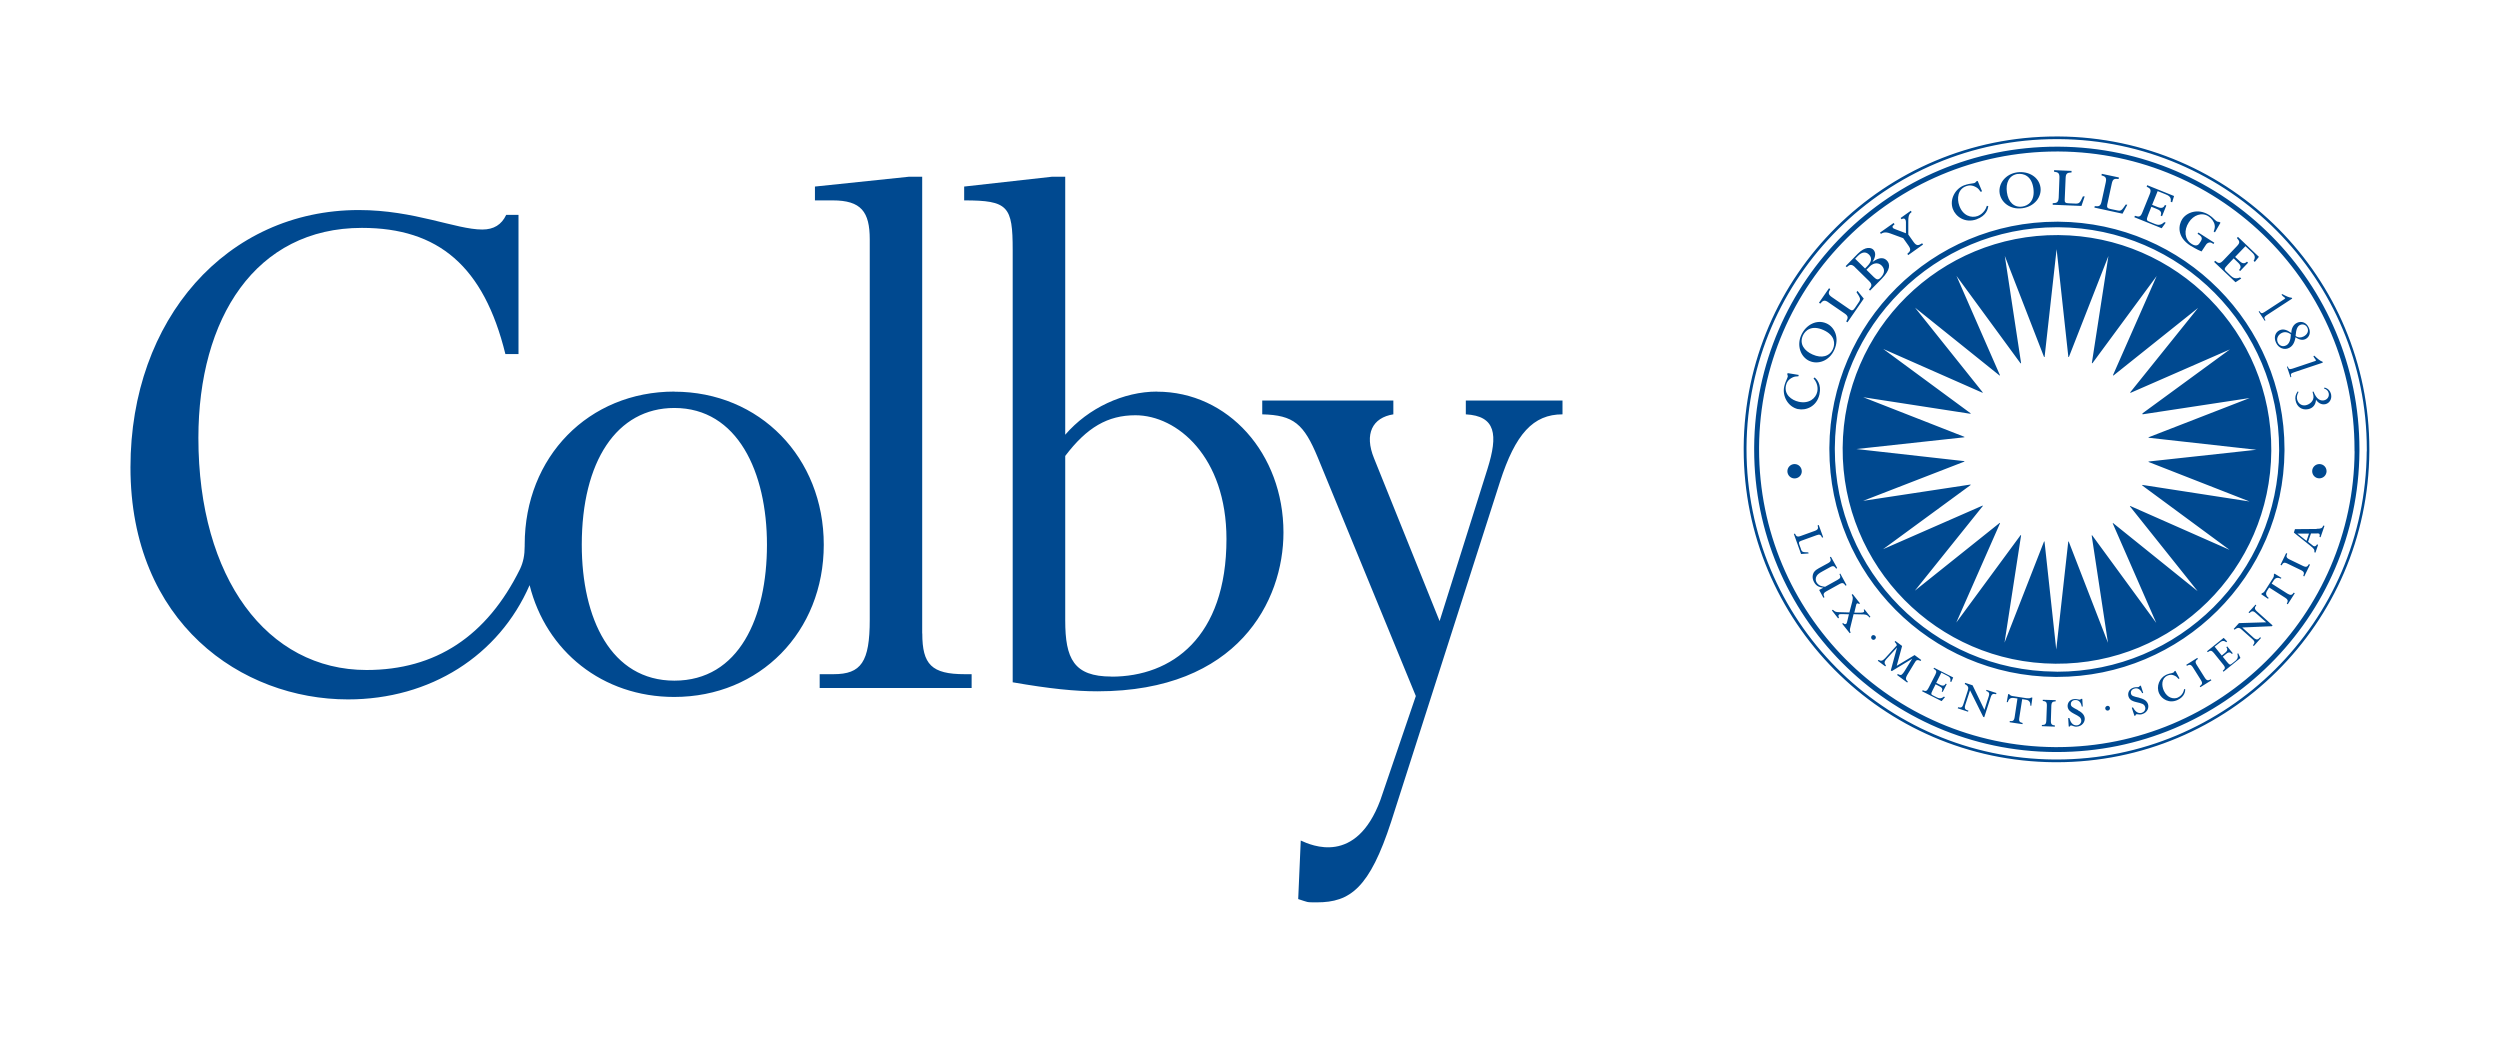 <?xml version="1.0" encoding="UTF-8"?>
<svg id="Layer_1" xmlns="http://www.w3.org/2000/svg" version="1.1" viewBox="0 0 274.59 114.1">
  <!-- Generator: Adobe Illustrator 29.5.1, SVG Export Plug-In . SVG Version: 2.1.0 Build 141)  -->
  <defs>
    <style>
      .st0 {
        fill: #004990;
      }
    </style>
  </defs>
  <path class="st0" d="M74.07,43.01c-9.41,0-16.44,7.16-16.44,16.81,0,.05,0,.1,0,.15,0,0,0,0,0,0,0,1.02-.16,1.78-.51,2.53-3.65,7.39-9.29,11.09-16.86,11.09-10.93,0-18.47-10.11-18.47-25.49,0-13.14,6.27-23.07,17.96-23.07,8.39,0,13.39,4.2,15.76,13.86h1.44v-15.29h-1.35c-.51,1.08-1.36,1.61-2.63,1.61-2.88,0-7.46-2.14-13.56-2.14-14.49,0-25.08,11.98-25.08,28.26,0,17.08,12.2,25.49,23.89,25.49,9.05,0,16.58-4.81,19.95-12.55,1.81,7.25,8,12.28,15.88,12.28,9.4,0,16.43-7.15,16.43-16.72s-7.03-16.81-16.43-16.81ZM74.07,74.76c-6.95,0-10.17-6.8-10.17-14.93,0-9.12,3.82-15.02,10.17-15.02,6.95,0,10.17,7.06,10.17,15.02s-3.05,14.93-10.17,14.93ZM101.29,69.57V19.41h-1.44l-10.34,1.08v1.52h1.95c3.13,0,4.07,1.25,4.07,4.29v41.76c0,4.65-.94,5.99-3.98,5.99h-1.52v1.52h16.69v-1.52h-.76c-3.64,0-4.66-1.07-4.66-4.47ZM127.08,43.01c-3.65,0-7.54,1.79-10.08,4.74v-28.34h-1.44l-9.66,1.08v1.52c4.83,0,5.33.63,5.33,5.45v47.48c4.07.71,6.86.99,9.32.99,15.42,0,20.42-9.93,20.42-17.44,0-8.68-6.09-15.47-13.89-15.47ZM122.08,74.31c-4.15,0-5.08-1.97-5.08-6.17v-18.06c2.37-3.13,4.66-4.47,7.71-4.47,4.58,0,10,4.57,10,13.59,0,10.82-6.02,15.12-12.63,15.12ZM161,43.99v1.52c3.3.18,3.56,2.23,2.38,5.99l-5.26,16.72-7.2-17.88c-1.1-2.69-.17-4.47,2.12-4.83v-1.52h-14.4v1.52c3.47.08,4.58,1.07,6.1,4.74l10.77,26.2-3.9,11.44c-2.68,7.18-7.56,4.97-8.74,4.43l-.28,6.43c1.15.36.82.36,2.06.36,3.64,0,5.78-1.56,8.16-8.89l11.94-37.29c1.7-5.28,3.65-7.42,6.87-7.42v-1.52h-10.59Z"/>
  <path class="st0" d="M260.24,49.34c0-18.86-15.22-34.22-34.12-34.35-.08,0-.16,0-.25,0-18.86,0-34.22,15.23-34.35,34.12v.24c0,18.88,15.23,34.23,34.12,34.37.08,0,.16,0,.24,0,18.87,0,34.22-15.23,34.36-34.13h-.15s.15,0,.15,0c0-.08,0-.16,0-.24ZM259.95,49.58c-.13,18.75-15.35,33.84-34.06,33.84-.08,0-.16,0-.24,0-18.73-.13-33.82-15.36-33.82-34.07v-.24c.13-18.73,15.36-33.83,34.06-33.83h.24c18.73.13,33.83,15.36,33.83,34.06,0,.08,0,.16,0,.24ZM226.15,16.11c-.08,0-.16,0-.24,0-18.25,0-33.11,14.73-33.24,33.01,0,.08,0,.16,0,.24,0,18.26,14.73,33.12,33.01,33.24.08,0,.16,0,.24,0,18.25,0,33.1-14.73,33.23-33.02h-.27s.27,0,.27,0v-.24c0-18.25-14.73-33.1-33-33.23ZM258.62,49.58c-.13,17.99-14.74,32.48-32.69,32.48h-.24c-17.98-.13-32.48-14.74-32.48-32.71v-.23c.12-17.98,14.75-32.47,32.7-32.48,0,0,0,0,0,0,.08,0,.16,0,.23,0,17.98.12,32.47,14.74,32.47,32.69v.23ZM226.09,25.82c-13-.09-23.61,10.37-23.7,23.37-.09,13.01,10.38,23.62,23.37,23.71,13,.09,23.62-10.37,23.71-23.38.09-13-10.38-23.61-23.38-23.7ZM235.32,45.51l11.77-1.79-11.1,4.31s0,.04,0,.05l11.84,1.32-11.84,1.29s0,.04,0,.05l11.09,4.34-11.77-1.82s-.01.04-.02.06l9.59,7.07-10.91-4.82s-.02.03-.03.04l7.44,9.32-9.29-7.48s-.03.02-.04.03l4.78,10.93-7.04-9.62s-.03.01-.05.02l1.79,11.79-4.31-11.12s-.03,0-.05,0l-1.32,11.86-1.29-11.87s-.03,0-.05,0l-4.34,11.11,1.82-11.79s-.03-.01-.05-.02l-7.07,9.61,4.81-10.92s-.02-.02-.04-.03l-9.32,7.45,7.47-9.31s-.02-.02-.03-.04l-10.93,4.79,9.62-7.05s-.01-.03-.02-.05l-11.79,1.79,11.12-4.31s0-.03,0-.05l-11.86-1.33,11.86-1.29s0-.03,0-.05l-11.11-4.35,11.78,1.82s.01-.03.02-.05l-9.6-7.07,10.9,4.81s.02-.03.03-.04l-7.44-9.31,9.29,7.46s.03-.02.04-.03l-4.78-10.92,7.04,9.61s.04-.01.06-.02l-1.79-11.78,4.31,11.1s.04,0,.06,0l1.32-11.84,1.29,11.84s.04,0,.06,0l4.34-11.09-1.82,11.76s.04.02.06.02l7.06-9.58-4.8,10.89s.03.02.05.04l9.3-7.43-7.46,9.28s.02.03.04.05l10.91-4.77-9.61,7.03s.02.04.02.06ZM250.92,49.52h-.29s.29,0,.29,0v-.18c0-13.72-11.07-24.89-24.82-24.99-.06,0-.12,0-.18,0-13.72,0-24.89,11.08-24.99,24.82,0,.06,0,.12,0,.18,0,13.74,11.08,24.91,24.82,25h.18c13.72,0,24.89-11.07,24.99-24.83ZM225.93,73.77h-.17c-13.41-.1-24.23-11-24.23-24.41,0-.06,0-.12,0-.17.09-13.42,11-24.23,24.4-24.23h0c.06,0,.12,0,.17,0,13.42.09,24.23,11,24.23,24.4v.17c-.09,13.44-11,24.25-24.4,24.25ZM250.36,36.28c-.48.24-.64.81-.36,1.38.27.57.89.82,1.41.56.39-.19.62-.56.72-1.18.48.34.83.33,1.1.2.45-.22.6-.76.35-1.27-.26-.55-.79-.75-1.29-.51-.38.19-.61.58-.62,1.11-.54-.38-.92-.47-1.3-.29ZM251.07,37.95c-.34.17-.71.03-.88-.32-.19-.39-.01-.84.41-1.05.34-.17.69-.11,1.02.15-.02.62-.19,1.06-.54,1.22ZM252.64,35.69c.3-.14.64-.01.79.3.18.37,0,.76-.42.97-.27.13-.55.17-.87-.06.05-.72.19-1.06.49-1.21ZM254.27,39.66l-2.47.83c-.34.11-.42.05-.52-.24l-.09.03.39,1.16.09-.04c-.1-.31-.06-.39.27-.5l3.19-1.07-.04-.11c-.23-.06-.55-.32-.89-.65l-.11.04c.1.25.28.4.29.45.01.03,0,.06-.11.09ZM251,32.73s.01.05-.09.12l-2.18,1.42c-.3.2-.39.16-.56-.1l-.09.05.67,1.02.08-.06c-.18-.27-.16-.36.13-.56l2.81-1.83-.06-.09c-.24,0-.62-.17-1.03-.4l-.09.06c.15.21.37.32.39.36ZM255.28,43.97c-.41.08-.84-.09-1.17-.96l-.11.02c.02.1.07.29.09.38.13.66-.47,1.03-.83,1.1-.52.1-.87-.25-.96-.67-.05-.25,0-.48.16-.79l-.09-.06c-.24.36-.31.63-.23,1.01.14.69.7,1.08,1.38.94.51-.1.83-.48.86-1.03h0c.36.52.79.53,1,.49.47-.09.76-.55.66-1.07-.09-.41-.37-.7-.74-.76l-.03.11c.27.07.46.26.51.52.07.37-.15.69-.52.77ZM231.49,77.53c-.14,0-.26.12-.26.26,0,.14.11.26.26.26s.26-.12.26-.26c0-.15-.11-.27-.26-.27ZM205.78,69.75c-.14,0-.26.11-.26.26,0,.15.11.26.25.27.14,0,.26-.12.27-.26,0-.14-.12-.26-.26-.26ZM197.9,51.77c0-.44-.35-.8-.79-.8-.43,0-.79.35-.79.79,0,.43.35.79.78.79.44,0,.8-.34.8-.78ZM254.75,50.97c-.43,0-.79.35-.79.78,0,.44.35.79.78.79.44,0,.79-.34.8-.78,0-.44-.34-.79-.79-.79ZM197.82,60.33l-.18-.49c-.09-.25-.07-.34.16-.43l1.71-.62c.36-.14.48-.06.62.26l.12-.04-.49-1.35-.12.05c.07.29.1.45-.31.6l-1.55.56c-.42.15-.5.01-.63-.26l-.12.04.79,2.2.83-.06-.04-.12c-.6-.02-.69-.02-.81-.36ZM202.71,64.33l.11-.06-.69-1.27-.09.05c.14.32.15.45-.23.65l-1.35.75c-.28-.03-.71-.08-.95-.51-.09-.17-.13-.43.03-.69.1-.16.28-.3.59-.47l.89-.49c.37-.21.48-.08.66.17l.11-.07-.69-1.24-.11.06c.12.28.17.44-.21.65l-1.01.55c-.18.1-.4.23-.55.46-.09.16-.25.56.03,1.07.28.51.67.56,1.02.61l-.46.25.47.86.11-.06c-.12-.28-.17-.44.21-.65l1.44-.8c.38-.21.48-.08.66.17ZM204.71,66.99s.1.16,0,.23c-.08.06-.19.07-.31.07h-.73s.18-.75.18-.75c.04-.18.05-.21.11-.25.09-.07.19.02.23.06l.1-.08-.8-1.02-.11.08c.14.24.16.34.06.76l-.31,1.18-1.09-.03c-.36,0-.5-.04-.73-.27l-.1.08.68.87.1-.08c-.05-.1-.12-.25,0-.34.04-.04.17-.05.3-.05l.79.02-.17.71c-.06.25-.07.28-.13.33-.14.11-.27,0-.34-.08l-.1.08.83,1.04.1-.08c-.11-.2-.12-.26,0-.71l.32-1.3.87.02c.39,0,.62,0,.88.35l.1-.08-.66-.83-.1.08ZM208.31,73.2l.61-2.25-.74-.55-.08.1c.15.15.19.21.24.38l-1.29,1.42c-.3.32-.46.32-.72.18l-.08.1.82.61.08-.1c-.22-.25-.19-.44.04-.69l1.17-1.28-.68,2.51.11.08,2.24-1.36-.87,1.41-.13.18c-.21.28-.33.22-.58.09l-.08.11,1.11.83.07-.1c-.21-.21-.32-.31-.04-.78l.74-1.22s.14-.21.16-.25c.16-.21.4-.09.53-.02l.08-.11-.73-.54-2.01,1.21ZM212.38,73.45c.29.18.38.28.19.65l-.75,1.47c-.2.39-.33.37-.64.24l-.06.12,2.14,1.08.37-.44-.12-.06c-.33.29-.59.18-.77.09l-.38-.19c-.26-.13-.31-.16-.09-.59l.33-.66.44.23c.4.2.3.41.23.56l.11.05.44-.86-.11-.05c-.08.13-.21.33-.59.14l-.45-.23.56-1.12.6.31c.22.11.5.25.37.66l.12.06.21-.5-2.1-1.07-.06.11ZM218.14,75.88c.28.12.43.2.29.62l-.47,1.47-1.3-2.7-.82-.27-.04.13c.48.25.41.47.32.76l-.47,1.45c-.13.42-.29.4-.58.34l-.04.12,1.13.37.04-.12-.15-.05c-.31-.1-.26-.37-.19-.58l.52-1.6,1.45,2.92.11.04.71-2.2c.13-.41.3-.39.59-.33l.04-.13-1.09-.35-.04.12ZM222.66,76.7l-1.56-.24c-.25-.03-.31-.1-.41-.21l-.12-.02-.16.89h.12c.05-.15.15-.53.63-.46l.43.06-.31,2.06c-.07.43-.23.44-.54.42v.13s1.4.21,1.4.21l.02-.13c-.28-.07-.44-.13-.37-.56l.32-2.06.43.07c.48.07.47.47.46.64l.11.02.12-.89-.12-.02c-.12.07-.2.11-.45.08ZM224.37,76.99c.3.04.46.08.45.51l-.06,1.65c-.02.44-.18.47-.49.48v.13s1.43.05,1.43.05v-.13c-.29-.04-.45-.08-.44-.52l.05-1.65c.02-.43.18-.45.48-.48v-.13s-1.42-.04-1.42-.04v.13ZM228.24,78c-.64-.33-.77-.4-.79-.65-.02-.2.14-.44.46-.46.41-.03.66.25.74.71h.11s-.05-.84-.05-.84h-.12s-.08.08-.16.09c-.05,0-.05,0-.29-.05-.09-.02-.18-.02-.28-.02-.53.03-.79.43-.76.82.03.42.38.62.69.79.56.29.78.4.81.74.02.31-.24.53-.5.54-.46.03-.7-.37-.81-.81h-.13s.06.94.06.94h.12s.03-.12.12-.12c.04,0,.09,0,.12.02.3.12.41.12.53.11.59-.04.89-.51.87-.89-.02-.33-.22-.64-.76-.91ZM234.99,76.64c-.71-.16-.85-.2-.93-.44-.06-.19.03-.46.34-.56.39-.13.7.08.89.5l.11-.04-.26-.8-.11.04s-.06.09-.13.12c-.04.01-.05.02-.29.02-.09,0-.18.02-.28.05-.5.16-.66.61-.54.98.13.41.52.53.86.61.61.14.86.2.96.52.1.3-.1.56-.35.65-.45.14-.77-.19-.99-.6l-.12.05.29.89.12-.04s0-.11.09-.14c.04-.01.09-.01.12,0,.32.05.42.02.54-.02.56-.18.74-.71.62-1.08-.1-.31-.36-.56-.95-.7ZM239.25,76.6c-.48.23-1.19.09-1.58-.73-.27-.58-.27-1.36.39-1.66.2-.09.48-.17.86.04.15.08.22.17.36.32l.11-.06-.45-.83-.11.05c-.04.07-.06.11-.11.14-.05.02-.12.04-.17.06-.14.02-.42.09-.65.2-.7.33-1.11,1.26-.74,2.05.28.6,1.1,1.13,2.02.7.79-.37.83-.96.84-1.17l-.12-.03c-.11.66-.59.88-.66.91ZM242.16,74.43l-.88-1.4c-.23-.37-.11-.47.13-.66l-.07-.11-1.21.76.07.11c.27-.14.42-.2.66.17l.88,1.4c.23.37.11.48-.13.67l.07.11,1.21-.76-.07-.11c-.27.14-.42.2-.66-.18ZM245.75,71.84c.13.43-.07.62-.23.75l-.34.27c-.22.18-.27.22-.58-.16l-.46-.57.39-.32c.34-.28.49-.1.61.02l.1-.08-.61-.75-.1.08c.09.13.22.33-.11.6l-.39.32-.78-.97.52-.42c.19-.16.43-.34.75-.07l.1-.09-.38-.39-1.83,1.47.08.1c.28-.19.41-.23.67.09l1.03,1.28c.28.34.2.45-.05.68l.08.1,1.86-1.51-.25-.52-.1.08ZM247.83,66.49l-.09-.08-.77.85.1.08c.22-.2.36-.31.68-.02l1.16,1.03-2.99.09-.58.64.1.08c.42-.33.59-.18.82.03l1.13,1.01c.33.29.25.42.07.67l.09.09.79-.89-.1-.08-.11.12c-.21.24-.44.08-.6-.06l-1.25-1.13,3.26-.14.07-.09-1.72-1.54c-.32-.29-.24-.43-.06-.68ZM251.27,65.22l-1.76-1.12.24-.37c.26-.41.62-.23.77-.17l.06-.09-.76-.47-.07.1c.01.14.02.23-.12.44l-.85,1.33c-.13.21-.22.25-.35.29l-.06.11.74.5.07-.1c-.13-.11-.44-.36-.18-.77l.24-.37,1.75,1.12c.37.24.31.39.18.66l.11.06.77-1.21-.11-.07c-.18.24-.3.35-.67.12ZM252.95,62.16l-1.49-.72c-.39-.19-.35-.35-.24-.63l-.12-.06-.62,1.29.12.06c.16-.27.25-.39.64-.2l1.49.72c.4.2.35.35.25.64l.11.05.63-1.29-.12-.06c-.15.26-.25.39-.65.2ZM254.44,58.1l-2.37.02-.12.38,1.83,1.46c.41.33.45.42.42.7l.12.04.29-.86-.12-.05c-.04.08-.16.27-.34.2-.04-.01-.12-.05-.17-.11l-.47-.37.32-.92h.64c.05-.01.16,0,.21.01.15.05.12.22.08.37l.12.04.43-1.25-.12-.04c-.14.33-.27.35-.75.36ZM253.34,59.41l-1-.8h1.27s-.27.8-.27.8ZM197.49,44.93c.84.19,2.05-.26,2.35-1.6.25-1.16-.32-1.68-.52-1.87l-.13.1c.59.67.43,1.36.41,1.47-.15.7-.88,1.35-2.03,1.1-.82-.18-1.62-.81-1.41-1.78.06-.29.22-.66.74-.9.19-.09.35-.11.63-.12l.03-.15-1.22-.2-.03.16c.04.1.07.15.05.23-.02.07-.06.15-.08.22-.08.17-.24.53-.31.87-.23,1.03.4,2.23,1.53,2.48ZM198.75,39.65c.91.41,2.17.02,2.73-1.24.57-1.26.06-2.48-.87-2.89-1.05-.47-2.25.13-2.77,1.29-.52,1.16-.06,2.4.9,2.84ZM198.02,36.86c.25-.55.94-1.2,2.26-.61,1.27.57,1.31,1.49,1.04,2.09-.37.81-1.23,1.05-2.23.6-.91-.4-1.48-1.16-1.07-2.08ZM200.81,33.2l1.78,1.22c.48.32.38.53.19.89l.14.09,1.79-2.6-.69-.85-.11.14c.43.66.5.76.22,1.15l-.39.58c-.2.29-.32.34-.58.16l-1.96-1.35c-.41-.29-.41-.47-.17-.88l-.14-.09-1.1,1.59.14.1c.27-.31.43-.47.89-.15ZM203.74,29.35l1.54,1.51c.41.4.29.6,0,.94l.12.12,1.29-1.31c.94-.97.95-1.61.54-2.01-.53-.52-1.19-.08-1.56.17.16-.26.53-.92.07-1.36-.21-.21-.84-.4-1.7.47l-1.32,1.35.12.11c.31-.26.49-.39.9,0ZM206.68,29.18c.33.33.38.8-.1,1.3-.3.31-.46.24-.76-.04l-.82-.81.37-.37c.24-.24.81-.58,1.32-.08ZM204.05,28.12c.46-.47.89-.49,1.22-.17.28.28.41.69-.17,1.28l-.25.26-1.09-1.07.29-.3ZM207.62,25.64l1.42.52.58.82c.33.47.18.63-.13.9l.1.14,1.63-1.16-.1-.14c-.4.25-.6.33-.94-.14l-.58-.82v-1.52c0-.65.17-.8.37-.95l-.1-.14-1.11.79.09.14c.16-.08.31-.13.41.02.07.1.08.24.08.29v1.23s-1.08-.41-1.08-.41c-.27-.1-.3-.12-.36-.2-.09-.13-.02-.18.19-.38l-.1-.14-1.5,1.06.1.14c.17-.11.44-.27,1.03-.05ZM217.09,24.09c1.11-.4,1.25-1.16,1.3-1.44l-.16-.05c-.25.85-.92,1.09-1.02,1.13-.68.24-1.61-.02-2.01-1.14-.28-.78-.17-1.81.75-2.14.28-.1.67-.16,1.16.15.17.11.28.24.44.47l.15-.06-.48-1.14-.15.05c-.07.09-.1.14-.18.17-.06.03-.16.04-.22.05-.18.02-.58.08-.9.2-.99.35-1.67,1.53-1.28,2.61.3.82,1.32,1.6,2.61,1.14ZM222.13,22.87c1.37-.19,2.13-1.27,1.99-2.28-.16-1.14-1.3-1.83-2.57-1.66-1.26.18-2.07,1.22-1.92,2.28.14.99,1.14,1.85,2.5,1.66ZM221.62,19.11c.6-.08,1.52.16,1.72,1.58.19,1.38-.57,1.91-1.22,2-.89.13-1.55-.49-1.69-1.57-.14-.99.2-1.87,1.19-2.02ZM228.96,21.57h-.18c-.33.71-.38.81-.86.79l-.69-.03c-.36-.01-.47-.09-.45-.4l.1-2.37c.02-.51.17-.6.65-.62v-.17s-1.92-.08-1.92-.08v.17c.4.06.61.1.59.67l-.08,2.16c-.03.58-.24.61-.66.63v.17s3.16.13,3.16.13l.35-1.04ZM233.67,22.5l-.18-.04c-.45.65-.51.75-.98.64l-.68-.14c-.35-.07-.44-.17-.38-.48l.5-2.32c.11-.5.27-.56.75-.5l.03-.17-1.88-.4-.03.17c.39.12.59.21.47.76l-.46,2.11c-.12.56-.34.55-.75.51l-.04.16,3.09.67.52-.97ZM237.88,24.46l-.17-.06c-.41.41-.77.3-1.02.2l-.54-.22c-.37-.15-.44-.18-.21-.77l.36-.9.63.26c.55.22.45.5.39.71l.15.07.47-1.17-.15-.07c-.1.19-.24.46-.78.24l-.63-.25.61-1.51.84.34c.31.13.7.28.59.83l.16.06.21-.69-2.95-1.19-.06.16c.4.2.54.33.34.83l-.81,2c-.21.53-.38.51-.82.37l-.06.16,3,1.21.45-.62ZM240.63,27c.07.05.68.42,1.18.62l.48-.73c.15-.24.45-.33.65-.2l.18.11.09-.14-1.75-1.12-.09.14.18.12c.42.27.28.53.17.71l-.14.21c-.2.31-.5.31-.89.05-.75-.49-.84-1.49-.28-2.35.51-.8,1.43-1.14,2.16-.66.33.21.61.57.68.95.05.23-.01.46-.11.72l.14.09.61-1.06-.14-.09c-.07,0-.17,0-.29-.07-.07-.05-.12-.09-.16-.13-.32-.31-.4-.39-.65-.55-1.24-.79-2.5-.28-2.97.46-.37.58-.67,1.89.93,2.92ZM243.31,28.64l-.12.13,2.35,2.23.63-.41-.13-.12c-.54.23-.82,0-1.03-.19l-.43-.41c-.29-.27-.34-.33.1-.79l.66-.7.49.47c.43.41.24.63.1.81l.12.11.87-.91-.12-.12c-.16.14-.4.34-.81-.06l-.49-.46,1.13-1.18.66.62c.25.23.54.51.24.99l.13.12.45-.56-2.3-2.19-.12.12c.3.35.39.5,0,.9l-1.49,1.56c-.39.41-.55.33-.9.04Z"/>
</svg>